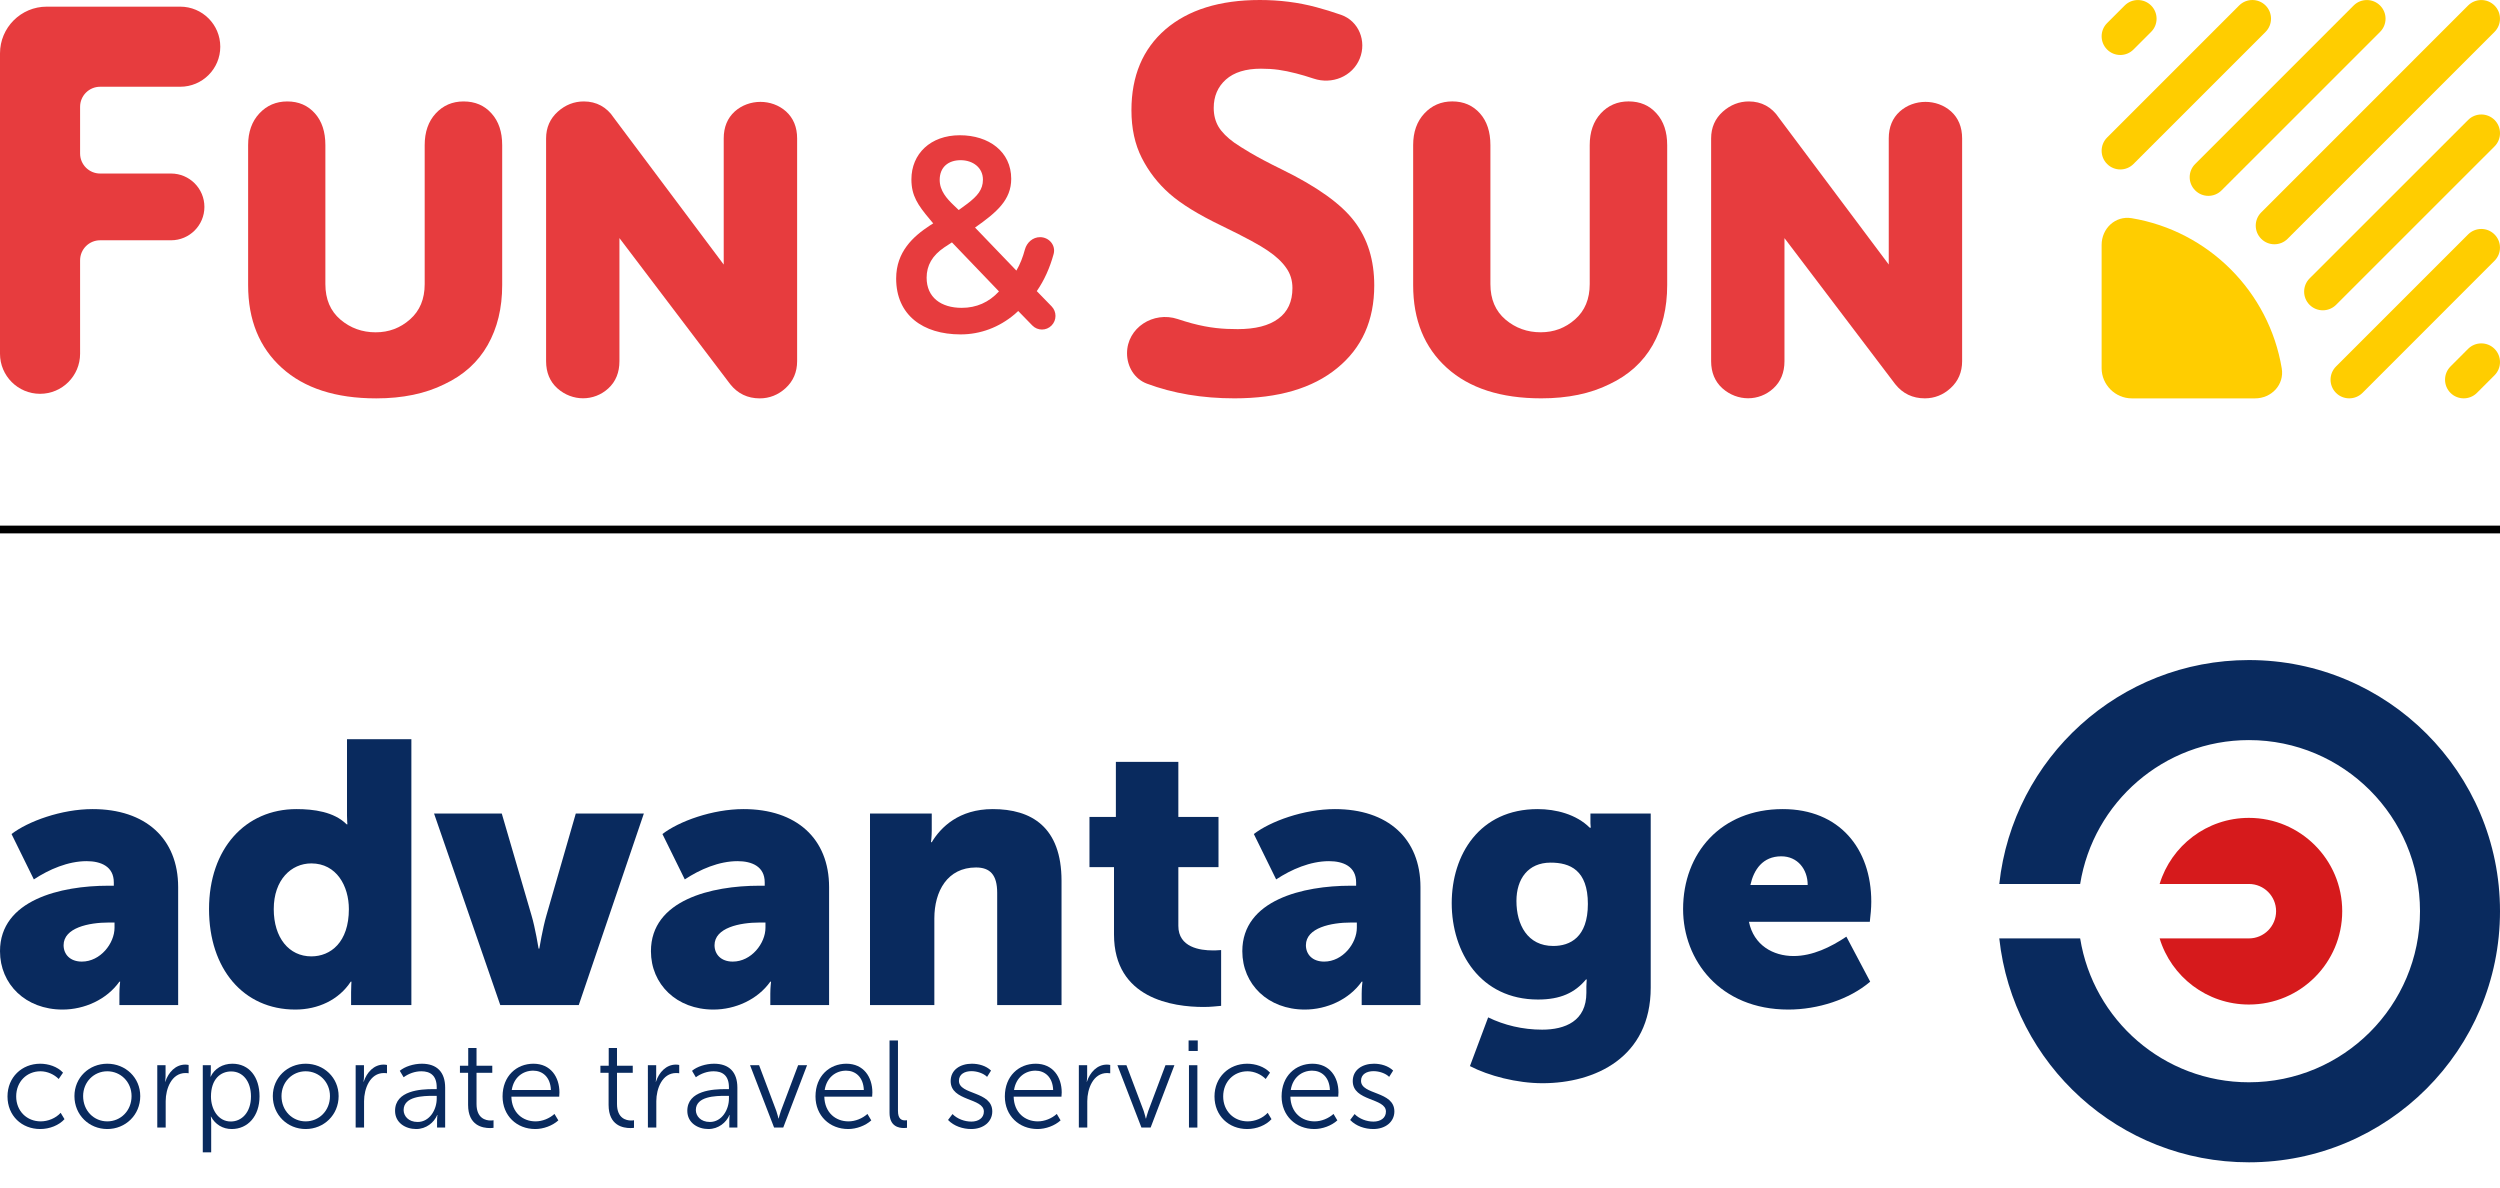 <svg width="80" height="38" viewBox="0 0 80 38" fill="none" xmlns="http://www.w3.org/2000/svg">
<path d="M80 16.82H0V17.068H80V16.82Z" fill="black"/>
<path d="M3.463 28.343H3.642V28.236C3.642 27.724 3.225 27.557 2.773 27.557C2.178 27.557 1.571 27.819 1.083 28.141L0.369 26.689C0.893 26.284 1.964 25.891 2.964 25.891C4.654 25.891 5.701 26.831 5.701 28.39V32.163H3.821V31.794C3.821 31.592 3.845 31.413 3.845 31.413H3.821C3.416 31.985 2.702 32.306 2 32.306C0.822 32.306 0 31.497 0 30.438C0 28.795 1.952 28.343 3.463 28.343ZM2.619 30.771C3.214 30.771 3.665 30.187 3.665 29.687V29.521H3.475C2.845 29.521 2.035 29.687 2.035 30.247C2.035 30.533 2.237 30.771 2.619 30.771Z" fill="#092A5E"/>
<path d="M9.486 25.891C10.034 25.891 10.688 25.974 11.093 26.379H11.117C11.117 26.379 11.104 26.26 11.104 26.105V23.654H13.164V32.163H11.235V31.759C11.235 31.568 11.247 31.413 11.247 31.413H11.224C10.842 31.997 10.176 32.306 9.45 32.306C7.784 32.306 6.689 30.997 6.689 29.092C6.689 27.153 7.855 25.891 9.486 25.891ZM9.962 30.604C10.581 30.604 11.164 30.152 11.164 29.092C11.164 28.355 10.771 27.629 9.962 27.629C9.319 27.629 8.76 28.153 8.76 29.092C8.76 30.009 9.248 30.604 9.962 30.604Z" fill="#092A5E"/>
<path d="M13.89 26.034H16.057L17.009 29.295C17.127 29.687 17.235 30.355 17.235 30.355H17.258C17.258 30.355 17.366 29.7 17.485 29.295L18.425 26.034H20.603L18.52 32.163H16.009L13.89 26.034Z" fill="#092A5E"/>
<path d="M24.293 28.343H24.471V28.236C24.471 27.724 24.055 27.557 23.603 27.557C23.007 27.557 22.401 27.819 21.913 28.141L21.198 26.689C21.722 26.284 22.794 25.891 23.793 25.891C25.483 25.891 26.531 26.831 26.531 28.39V32.163H24.65V31.794C24.65 31.592 24.674 31.413 24.674 31.413H24.65C24.245 31.985 23.531 32.306 22.829 32.306C21.651 32.306 20.83 31.497 20.83 30.438C20.83 28.795 22.781 28.343 24.293 28.343ZM23.448 30.771C24.043 30.771 24.495 30.187 24.495 29.687V29.521H24.305C23.674 29.521 22.865 29.687 22.865 30.247C22.865 30.533 23.067 30.771 23.448 30.771Z" fill="#092A5E"/>
<path d="M27.84 26.034H29.816V26.569C29.816 26.771 29.792 26.951 29.792 26.951H29.816C30.102 26.474 30.685 25.891 31.768 25.891C33.005 25.891 33.969 26.462 33.969 28.188V32.163H31.91V28.569C31.91 27.997 31.684 27.759 31.232 27.759C30.315 27.759 29.899 28.521 29.899 29.39V32.163H27.84V26.034Z" fill="#092A5E"/>
<path d="M35.648 27.748H34.863V26.141H35.708V24.38H37.707V26.141H38.992V27.748H37.707V29.629C37.707 30.319 38.409 30.413 38.802 30.413C38.873 30.413 38.945 30.413 39.076 30.402V32.187C38.921 32.199 38.754 32.223 38.516 32.223C37.54 32.223 35.648 31.961 35.648 29.902V27.748H35.648Z" fill="#092A5E"/>
<path d="M43.217 28.343H43.396V28.236C43.396 27.724 42.98 27.557 42.527 27.557C41.932 27.557 41.325 27.819 40.837 28.141L40.123 26.689C40.647 26.284 41.718 25.891 42.717 25.891C44.408 25.891 45.455 26.831 45.455 28.39V32.163H43.574V31.794C43.574 31.592 43.599 31.413 43.599 31.413H43.574C43.17 31.985 42.455 32.306 41.753 32.306C40.575 32.306 39.754 31.497 39.754 30.438C39.755 28.795 41.706 28.343 43.217 28.343ZM42.373 30.771C42.968 30.771 43.419 30.187 43.419 29.687V29.521H43.23C42.599 29.521 41.789 29.687 41.789 30.247C41.789 30.533 41.991 30.771 42.373 30.771Z" fill="#092A5E"/>
<path d="M49.348 32.949C50.085 32.949 50.764 32.675 50.764 31.77V31.568C50.764 31.497 50.776 31.342 50.776 31.342H50.752C50.395 31.77 49.931 31.985 49.217 31.985C47.372 31.985 46.455 30.473 46.455 28.902C46.455 27.344 47.348 25.891 49.205 25.891C49.788 25.891 50.443 26.058 50.871 26.486H50.907C50.907 26.486 50.894 26.415 50.894 26.343V26.034H52.823V31.604C52.823 33.842 51.038 34.663 49.36 34.663C48.538 34.663 47.633 34.425 47.038 34.115L47.621 32.556C48.133 32.806 48.728 32.949 49.348 32.949ZM49.704 30.271C50.24 30.271 50.812 29.997 50.812 28.926C50.812 27.843 50.24 27.604 49.621 27.604C48.895 27.604 48.526 28.128 48.526 28.831C48.526 29.593 48.883 30.271 49.704 30.271Z" fill="#092A5E"/>
<path d="M57.048 25.891C58.858 25.891 59.881 27.153 59.881 28.854C59.881 29.069 59.858 29.283 59.834 29.498H55.966C56.12 30.247 56.739 30.593 57.394 30.593C58.001 30.593 58.584 30.307 59.084 29.973L59.846 31.413C59.179 31.985 58.167 32.306 57.227 32.306C55.037 32.306 53.859 30.724 53.859 29.092C53.859 27.296 55.073 25.891 57.048 25.891ZM57.846 28.319C57.846 27.819 57.525 27.402 57.001 27.402C56.406 27.402 56.12 27.831 56.013 28.319H57.846Z" fill="#092A5E"/>
<path d="M1.287 34.039C1.549 34.039 1.838 34.131 2.017 34.325L1.878 34.528C1.739 34.384 1.517 34.281 1.295 34.281C0.859 34.281 0.518 34.611 0.518 35.086C0.518 35.554 0.859 35.884 1.303 35.884C1.533 35.884 1.783 35.785 1.941 35.61L2.064 35.813C1.89 36.006 1.592 36.129 1.287 36.129C0.696 36.129 0.24 35.705 0.24 35.086C0.24 34.472 0.7 34.039 1.287 34.039Z" fill="#092A5E"/>
<path d="M3.433 34.039C4.016 34.039 4.488 34.483 4.488 35.075C4.488 35.678 4.016 36.129 3.433 36.129C2.85 36.129 2.382 35.678 2.382 35.075C2.382 34.483 2.85 34.039 3.433 34.039ZM3.433 35.884C3.862 35.884 4.21 35.543 4.21 35.075C4.21 34.622 3.862 34.281 3.433 34.281C3.005 34.281 2.66 34.622 2.66 35.075C2.66 35.543 3.005 35.884 3.433 35.884Z" fill="#092A5E"/>
<path d="M5.033 34.087H5.298V34.456C5.298 34.543 5.282 34.614 5.282 34.614H5.29C5.39 34.312 5.619 34.067 5.929 34.067C5.964 34.067 6.005 34.071 6.036 34.079V34.345C6.024 34.341 5.977 34.337 5.937 34.337C5.489 34.337 5.302 34.841 5.302 35.237V36.082H5.033L5.033 34.087Z" fill="#092A5E"/>
<path d="M6.489 34.087H6.746V34.297C6.746 34.384 6.734 34.452 6.734 34.452H6.742C6.865 34.194 7.127 34.039 7.436 34.039C7.976 34.039 8.305 34.468 8.305 35.082C8.305 35.717 7.932 36.129 7.413 36.129C7.131 36.129 6.886 35.983 6.754 35.732H6.746C6.746 35.732 6.758 35.803 6.758 35.907V36.874H6.489V34.087ZM7.385 35.888C7.738 35.888 8.031 35.594 8.031 35.086C8.031 34.599 7.77 34.286 7.397 34.286C7.064 34.286 6.751 34.524 6.751 35.09C6.751 35.491 6.977 35.888 7.385 35.888Z" fill="#092A5E"/>
<path d="M9.781 34.039C10.364 34.039 10.836 34.483 10.836 35.075C10.836 35.678 10.364 36.129 9.781 36.129C9.199 36.129 8.73 35.678 8.73 35.075C8.73 34.483 9.198 34.039 9.781 34.039ZM9.781 35.884C10.21 35.884 10.559 35.543 10.559 35.075C10.559 34.622 10.21 34.281 9.781 34.281C9.353 34.281 9.008 34.622 9.008 35.075C9.008 35.543 9.353 35.884 9.781 35.884Z" fill="#092A5E"/>
<path d="M11.381 34.087H11.647V34.456C11.647 34.543 11.63 34.614 11.63 34.614H11.639C11.738 34.312 11.967 34.067 12.277 34.067C12.313 34.067 12.353 34.071 12.384 34.079V34.345C12.372 34.341 12.325 34.337 12.285 34.337C11.837 34.337 11.65 34.841 11.65 35.237V36.082H11.381L11.381 34.087Z" fill="#092A5E"/>
<path d="M13.856 34.852H13.975V34.797C13.975 34.412 13.765 34.281 13.483 34.281C13.281 34.281 13.078 34.353 12.916 34.472L12.793 34.266C12.952 34.131 13.233 34.039 13.499 34.039C13.979 34.039 14.245 34.305 14.245 34.805V36.082H13.986V35.848C13.986 35.749 13.999 35.681 13.999 35.681H13.99C13.887 35.923 13.638 36.129 13.316 36.129C12.979 36.129 12.642 35.931 12.642 35.547C12.642 34.892 13.475 34.852 13.856 34.852ZM13.364 35.903C13.749 35.903 13.975 35.507 13.975 35.158V35.067H13.86C13.55 35.067 12.916 35.079 12.916 35.522C12.916 35.709 13.067 35.903 13.364 35.903Z" fill="#092A5E"/>
<path d="M14.979 34.329H14.718V34.103H14.983V33.536H15.249V34.103H15.753V34.329H15.249V35.328C15.249 35.792 15.547 35.856 15.701 35.856C15.729 35.856 15.757 35.856 15.793 35.848V36.09C15.768 36.094 15.729 36.098 15.678 36.098C15.448 36.098 14.979 36.023 14.979 35.356V34.329Z" fill="#092A5E"/>
<path d="M17.07 34.039C17.621 34.039 17.902 34.464 17.902 34.959C17.902 35.003 17.898 35.051 17.895 35.094H16.364C16.376 35.602 16.724 35.884 17.137 35.884C17.355 35.884 17.581 35.792 17.743 35.646L17.867 35.852C17.68 36.022 17.391 36.129 17.129 36.129C16.534 36.129 16.082 35.701 16.082 35.086C16.082 34.432 16.53 34.039 17.07 34.039ZM17.629 34.88C17.613 34.464 17.359 34.261 17.062 34.261C16.728 34.261 16.439 34.479 16.376 34.88H17.629Z" fill="#092A5E"/>
<path d="M19.475 34.329H19.213V34.103H19.479V33.536H19.744V34.103H20.248V34.329H19.744V35.328C19.744 35.792 20.042 35.856 20.196 35.856C20.224 35.856 20.252 35.856 20.288 35.848V36.09C20.264 36.094 20.224 36.098 20.173 36.098C19.943 36.098 19.475 36.023 19.475 35.356L19.475 34.329Z" fill="#092A5E"/>
<path d="M20.732 34.087H20.998V34.456C20.998 34.543 20.982 34.614 20.982 34.614H20.99C21.089 34.312 21.319 34.067 21.628 34.067C21.664 34.067 21.704 34.071 21.735 34.079V34.345C21.723 34.341 21.676 34.337 21.636 34.337C21.188 34.337 21.002 34.841 21.002 35.237V36.082H20.733L20.732 34.087Z" fill="#092A5E"/>
<path d="M23.207 34.852H23.326V34.797C23.326 34.412 23.116 34.281 22.835 34.281C22.632 34.281 22.43 34.353 22.267 34.472L22.145 34.266C22.303 34.131 22.585 34.039 22.85 34.039C23.331 34.039 23.596 34.305 23.596 34.805V36.082H23.338V35.848C23.338 35.749 23.35 35.681 23.35 35.681H23.342C23.239 35.923 22.989 36.129 22.668 36.129C22.331 36.129 21.994 35.931 21.994 35.547C21.994 34.892 22.827 34.852 23.207 34.852ZM22.716 35.903C23.101 35.903 23.326 35.507 23.326 35.158V35.067H23.211C22.902 35.067 22.267 35.079 22.267 35.522C22.267 35.709 22.419 35.903 22.716 35.903Z" fill="#092A5E"/>
<path d="M24.002 34.087H24.291L24.842 35.55C24.878 35.65 24.91 35.792 24.91 35.792H24.917C24.917 35.792 24.953 35.65 24.989 35.55L25.54 34.087H25.826L25.064 36.082H24.771L24.002 34.087Z" fill="#092A5E"/>
<path d="M27.084 34.039C27.635 34.039 27.916 34.464 27.916 34.959C27.916 35.003 27.913 35.051 27.909 35.094H26.378C26.39 35.602 26.738 35.884 27.151 35.884C27.369 35.884 27.595 35.792 27.758 35.646L27.881 35.852C27.694 36.022 27.405 36.129 27.143 36.129C26.548 36.129 26.096 35.701 26.096 35.086C26.096 34.432 26.544 34.039 27.084 34.039ZM27.643 34.88C27.627 34.464 27.373 34.261 27.076 34.261C26.742 34.261 26.453 34.479 26.39 34.88H27.643Z" fill="#092A5E"/>
<path d="M28.465 33.294H28.735V35.55C28.735 35.812 28.857 35.852 28.961 35.852C28.977 35.852 29.001 35.852 29.024 35.848V36.09C29.001 36.094 28.969 36.097 28.925 36.097C28.763 36.097 28.465 36.046 28.465 35.61V33.294Z" fill="#092A5E"/>
<path d="M30.48 35.65C30.631 35.804 30.865 35.891 31.083 35.891C31.305 35.891 31.484 35.78 31.484 35.57C31.484 35.126 30.421 35.249 30.421 34.595C30.421 34.23 30.734 34.039 31.099 34.039C31.317 34.039 31.551 34.103 31.713 34.258L31.587 34.46C31.471 34.345 31.265 34.277 31.087 34.277C30.877 34.277 30.686 34.368 30.686 34.586C30.686 35.043 31.753 34.908 31.753 35.566C31.753 35.895 31.471 36.129 31.079 36.129C30.814 36.129 30.528 36.038 30.337 35.839L30.48 35.65Z" fill="#092A5E"/>
<path d="M33.142 34.039C33.693 34.039 33.975 34.464 33.975 34.959C33.975 35.003 33.971 35.051 33.967 35.094H32.437C32.448 35.602 32.797 35.884 33.21 35.884C33.427 35.884 33.654 35.792 33.817 35.646L33.939 35.852C33.753 36.022 33.464 36.129 33.202 36.129C32.607 36.129 32.155 35.701 32.155 35.086C32.155 34.432 32.603 34.039 33.142 34.039ZM33.701 34.88C33.686 34.464 33.432 34.261 33.135 34.261C32.802 34.261 32.512 34.479 32.449 34.88H33.701Z" fill="#092A5E"/>
<path d="M34.523 34.087H34.789V34.456C34.789 34.543 34.773 34.614 34.773 34.614H34.781C34.88 34.312 35.11 34.067 35.42 34.067C35.456 34.067 35.495 34.071 35.527 34.079V34.345C35.514 34.341 35.467 34.337 35.428 34.337C34.98 34.337 34.793 34.841 34.793 35.237V36.082H34.523L34.523 34.087Z" fill="#092A5E"/>
<path d="M35.757 34.087H36.046L36.598 35.55C36.633 35.65 36.665 35.792 36.665 35.792H36.673C36.673 35.792 36.709 35.65 36.745 35.55L37.295 34.087H37.581L36.82 36.082H36.526L35.757 34.087Z" fill="#092A5E"/>
<path d="M38.035 33.294H38.328V33.631H38.035V33.294ZM38.047 34.087H38.316V36.082H38.047V34.087Z" fill="#092A5E"/>
<path d="M39.91 34.039C40.172 34.039 40.462 34.131 40.641 34.325L40.502 34.528C40.363 34.384 40.141 34.281 39.919 34.281C39.483 34.281 39.142 34.611 39.142 35.086C39.142 35.554 39.483 35.884 39.927 35.884C40.157 35.884 40.407 35.785 40.566 35.61L40.688 35.813C40.513 36.006 40.216 36.129 39.91 36.129C39.32 36.129 38.864 35.705 38.864 35.086C38.864 34.472 39.324 34.039 39.91 34.039Z" fill="#092A5E"/>
<path d="M41.998 34.039C42.549 34.039 42.831 34.464 42.831 34.959C42.831 35.003 42.827 35.051 42.823 35.094H41.292C41.304 35.602 41.653 35.884 42.066 35.884C42.283 35.884 42.51 35.792 42.672 35.646L42.795 35.852C42.609 36.022 42.319 36.129 42.058 36.129C41.463 36.129 41.011 35.701 41.011 35.086C41.011 34.432 41.459 34.039 41.998 34.039ZM42.557 34.88C42.541 34.464 42.287 34.261 41.991 34.261C41.657 34.261 41.367 34.479 41.304 34.88H42.557Z" fill="#092A5E"/>
<path d="M43.347 35.65C43.498 35.804 43.732 35.891 43.95 35.891C44.173 35.891 44.35 35.78 44.35 35.57C44.35 35.126 43.288 35.249 43.288 34.595C43.288 34.23 43.601 34.039 43.967 34.039C44.184 34.039 44.418 34.103 44.581 34.258L44.453 34.46C44.339 34.345 44.133 34.277 43.954 34.277C43.744 34.277 43.553 34.368 43.553 34.586C43.553 35.043 44.62 34.908 44.62 35.566C44.62 35.895 44.339 36.129 43.946 36.129C43.681 36.129 43.395 36.038 43.205 35.839L43.347 35.65Z" fill="#092A5E"/>
<path d="M71.965 21.122C67.821 21.122 64.412 24.26 63.977 28.287H66.565C66.984 25.679 69.238 23.683 71.965 23.683C74.988 23.683 77.44 26.135 77.44 29.158C77.44 32.182 74.988 34.633 71.965 34.633C69.238 34.633 66.984 32.638 66.565 30.029H63.977C64.412 34.058 67.821 37.194 71.965 37.194C76.402 37.194 80 33.597 80 29.158C80 24.72 76.402 21.122 71.965 21.122Z" fill="#092A5E"/>
<path d="M71.965 32.145C73.614 32.145 74.951 30.807 74.951 29.158C74.951 27.51 73.614 26.172 71.965 26.172C70.619 26.172 69.481 27.063 69.108 28.287H71.965C72.446 28.287 72.835 28.677 72.835 29.158C72.835 29.639 72.446 30.029 71.965 30.029H69.108C69.481 31.254 70.619 32.145 71.965 32.145Z" fill="#D61A1C"/>
<path d="M67.427 4.401C67.194 4.635 67.194 5.013 67.427 5.247C67.66 5.481 68.039 5.481 68.272 5.247L72.498 1.021C72.731 0.787 72.731 0.408 72.498 0.175C72.264 -0.058 71.886 -0.058 71.653 0.175L67.427 4.401Z" fill="#FFCD00"/>
<path d="M67.427 0.739C67.194 0.972 67.194 1.351 67.427 1.584C67.66 1.818 68.039 1.818 68.272 1.584L68.835 1.021C69.069 0.788 69.069 0.409 68.835 0.176C68.602 -0.057 68.223 -0.057 67.99 0.176L67.427 0.739Z" fill="#FFCD00"/>
<path d="M72.359 6.797C72.125 7.03 72.125 7.409 72.359 7.642C72.591 7.875 72.971 7.875 73.203 7.642L79.824 1.021C80.058 0.787 80.058 0.409 79.824 0.176C79.591 -0.057 79.213 -0.057 78.979 0.176L72.359 6.797Z" fill="#FFCD00"/>
<path d="M70.246 5.247C70.011 5.481 70.011 5.858 70.246 6.092C70.478 6.326 70.857 6.326 71.09 6.092L76.162 1.021C76.396 0.787 76.396 0.409 76.162 0.176C75.928 -0.057 75.55 -0.057 75.317 0.176L70.246 5.247Z" fill="#FFCD00"/>
<path d="M73.907 9.755C73.674 9.522 73.674 9.143 73.907 8.909L78.98 3.839C79.213 3.605 79.592 3.605 79.826 3.839C80.058 4.072 80.058 4.451 79.826 4.684L74.754 9.755C74.519 9.988 74.141 9.988 73.907 9.755Z" fill="#FFCD00"/>
<path d="M78.416 12.573C78.183 12.339 78.183 11.961 78.416 11.727L78.979 11.163C79.213 10.93 79.591 10.93 79.825 11.163C80.058 11.397 80.058 11.775 79.825 12.009L79.261 12.573C79.028 12.805 78.649 12.805 78.416 12.573Z" fill="#FFCD00"/>
<path d="M74.753 12.573C74.519 12.339 74.519 11.961 74.753 11.727L78.979 7.502C79.213 7.268 79.592 7.268 79.824 7.502C80.058 7.735 80.058 8.113 79.824 8.346L75.599 12.573C75.365 12.805 74.986 12.805 74.753 12.573Z" fill="#FFCD00"/>
<path d="M72.162 12.748C72.689 12.748 73.103 12.308 73.016 11.788C72.609 9.332 70.668 7.391 68.212 6.982C67.691 6.896 67.251 7.311 67.252 7.838V11.784C67.253 12.311 67.687 12.747 68.216 12.748L72.162 12.748Z" fill="#FFCD00"/>
<path d="M45.221 4.644C45.221 4.223 45.341 3.886 45.58 3.63C45.818 3.374 46.117 3.245 46.474 3.245C46.837 3.245 47.133 3.374 47.36 3.63C47.582 3.88 47.693 4.218 47.693 4.644V9.091C47.693 9.574 47.853 9.951 48.174 10.225C48.495 10.497 48.871 10.633 49.303 10.633C49.723 10.633 50.09 10.496 50.402 10.22C50.715 9.945 50.871 9.568 50.871 9.091V4.644C50.871 4.223 50.989 3.886 51.224 3.63C51.46 3.374 51.757 3.245 52.115 3.245C52.484 3.245 52.782 3.374 53.009 3.63C53.236 3.88 53.35 4.218 53.35 4.644V9.126C53.35 9.858 53.195 10.497 52.886 11.043C52.576 11.587 52.115 12.005 51.501 12.295C50.893 12.596 50.166 12.747 49.32 12.747C48.025 12.747 47.018 12.421 46.299 11.771C45.581 11.121 45.221 10.239 45.221 9.126V4.644H45.221Z" fill="#E73C3E"/>
<path d="M62.434 3.565C61.975 3.156 61.248 3.16 60.794 3.567C60.559 3.778 60.44 4.069 60.44 4.429V8.465L56.923 3.767C56.698 3.426 56.366 3.246 55.963 3.246C55.653 3.246 55.373 3.356 55.131 3.572C54.881 3.795 54.756 4.084 54.756 4.429V11.558C54.756 11.919 54.879 12.213 55.118 12.427C55.596 12.852 56.291 12.849 56.748 12.428C56.984 12.211 57.103 11.918 57.103 11.558V7.62L60.647 12.293C60.886 12.594 61.205 12.747 61.593 12.747C61.904 12.747 62.183 12.637 62.42 12.419C62.664 12.196 62.788 11.906 62.788 11.558V4.429C62.788 4.069 62.669 3.778 62.434 3.565Z" fill="#E73C3E"/>
<path d="M7.94 4.644C7.94 4.224 8.06 3.886 8.299 3.63C8.537 3.374 8.836 3.246 9.193 3.246C9.557 3.246 9.853 3.374 10.079 3.63C10.301 3.88 10.412 4.218 10.412 4.644V9.092C10.412 9.575 10.572 9.952 10.893 10.226C11.214 10.498 11.59 10.634 12.022 10.634C12.442 10.634 12.809 10.497 13.121 10.22C13.434 9.945 13.59 9.569 13.59 9.092V4.644C13.59 4.224 13.707 3.886 13.943 3.63C14.179 3.374 14.476 3.246 14.834 3.246C15.204 3.246 15.502 3.374 15.729 3.63C15.956 3.88 16.07 4.218 16.07 4.644V9.126C16.07 9.859 15.915 10.498 15.605 11.043C15.296 11.588 14.834 12.006 14.22 12.295C13.612 12.596 12.886 12.748 12.039 12.748C10.744 12.748 9.737 12.422 9.019 11.772C8.3 11.121 7.94 10.239 7.94 9.126V4.644Z" fill="#E73C3E"/>
<path d="M25.153 3.566C24.695 3.156 23.968 3.16 23.513 3.566C23.278 3.779 23.159 4.068 23.159 4.429V8.466L19.641 3.768C19.417 3.426 19.085 3.246 18.682 3.246C18.372 3.246 18.092 3.356 17.851 3.572C17.601 3.796 17.475 4.084 17.475 4.429V11.558C17.475 11.92 17.597 12.213 17.838 12.428C18.315 12.853 19.011 12.849 19.467 12.428C19.703 12.211 19.822 11.919 19.822 11.558V7.619L23.366 12.293C23.605 12.595 23.924 12.748 24.312 12.748C24.623 12.748 24.901 12.637 25.14 12.42C25.383 12.196 25.508 11.907 25.508 11.558V4.429C25.508 4.069 25.388 3.779 25.153 3.566Z" fill="#E73C3E"/>
<path d="M30.966 6.511C31.271 6.275 31.454 6.073 31.454 5.748C31.454 5.363 31.131 5.126 30.74 5.126C30.349 5.126 30.07 5.345 30.07 5.757C30.07 6.108 30.305 6.362 30.514 6.563L30.679 6.721L30.966 6.511ZM31.967 9.325L30.462 7.756L30.209 7.922C29.835 8.177 29.652 8.492 29.652 8.887C29.652 9.517 30.113 9.851 30.775 9.851C31.245 9.851 31.645 9.675 31.967 9.325ZM33.281 7.589C33.57 7.589 33.792 7.849 33.716 8.129C33.598 8.562 33.418 8.968 33.177 9.316L33.652 9.804C33.817 9.974 33.817 10.245 33.651 10.415C33.482 10.589 33.204 10.589 33.034 10.415L32.583 9.952L32.472 10.053C31.976 10.473 31.375 10.701 30.74 10.701C29.53 10.701 28.677 10.079 28.677 8.913C28.677 8.054 29.226 7.564 29.748 7.221L29.863 7.148L29.748 7.011C29.373 6.563 29.165 6.265 29.165 5.74C29.165 4.924 29.774 4.328 30.714 4.328C31.645 4.328 32.359 4.854 32.359 5.722C32.359 6.397 31.898 6.792 31.201 7.282L32.524 8.659C32.643 8.459 32.732 8.226 32.797 7.984C32.858 7.759 33.051 7.589 33.281 7.589Z" fill="#E73C3E"/>
<path d="M0 1.708C0 0.883 0.669 0.213 1.495 0.213H5.767C6.475 0.213 7.049 0.787 7.049 1.495C7.049 2.203 6.475 2.776 5.767 2.776H3.204C2.85 2.776 2.563 3.063 2.563 3.417V4.912C2.563 5.266 2.85 5.553 3.204 5.553H5.473C6.063 5.553 6.541 6.031 6.541 6.621C6.541 7.211 6.063 7.689 5.473 7.689H3.204C2.85 7.689 2.563 7.976 2.563 8.33V11.32C2.563 12.028 1.989 12.602 1.282 12.602C0.574 12.602 0 12.028 0 11.32L0 1.708Z" fill="#E73C3E"/>
<path d="M43.976 9.134C43.976 10.253 43.581 11.135 42.789 11.78C42.003 12.425 40.907 12.747 39.502 12.747C38.474 12.747 37.541 12.59 36.702 12.277C36.303 12.128 36.065 11.731 36.065 11.305C36.065 10.487 36.909 9.951 37.685 10.209C37.845 10.262 37.997 10.308 38.14 10.347C38.71 10.499 39.136 10.532 39.607 10.532C40.171 10.532 40.603 10.422 40.902 10.201C41.206 9.981 41.358 9.653 41.358 9.217C41.358 8.974 41.292 8.759 41.159 8.573C41.026 8.381 40.83 8.197 40.57 8.022C40.315 7.846 39.886 7.61 39.095 7.226C38.353 6.869 37.797 6.527 37.426 6.199C37.055 5.872 36.759 5.49 36.538 5.055C36.316 4.619 36.206 4.11 36.206 3.528C36.206 2.431 36.568 1.569 37.293 0.941C38.024 0.314 39.031 0 40.315 0C40.946 0 41.547 0.076 42.117 0.229C42.377 0.298 42.644 0.38 42.915 0.475C43.483 0.674 43.738 1.317 43.512 1.874C43.279 2.448 42.624 2.713 42.036 2.515C41.832 2.447 41.646 2.392 41.477 2.349C41.057 2.242 40.76 2.198 40.35 2.198C39.863 2.198 39.489 2.314 39.229 2.545C38.969 2.777 38.839 3.08 38.839 3.453C38.839 3.685 38.892 3.888 38.997 4.064C39.102 4.233 39.268 4.4 39.495 4.564C39.727 4.722 40.154 5.001 41.013 5.419C42.147 5.973 42.925 6.53 43.345 7.09C43.766 7.644 43.976 8.325 43.976 9.134Z" fill="#E73C3E"/>
</svg>
